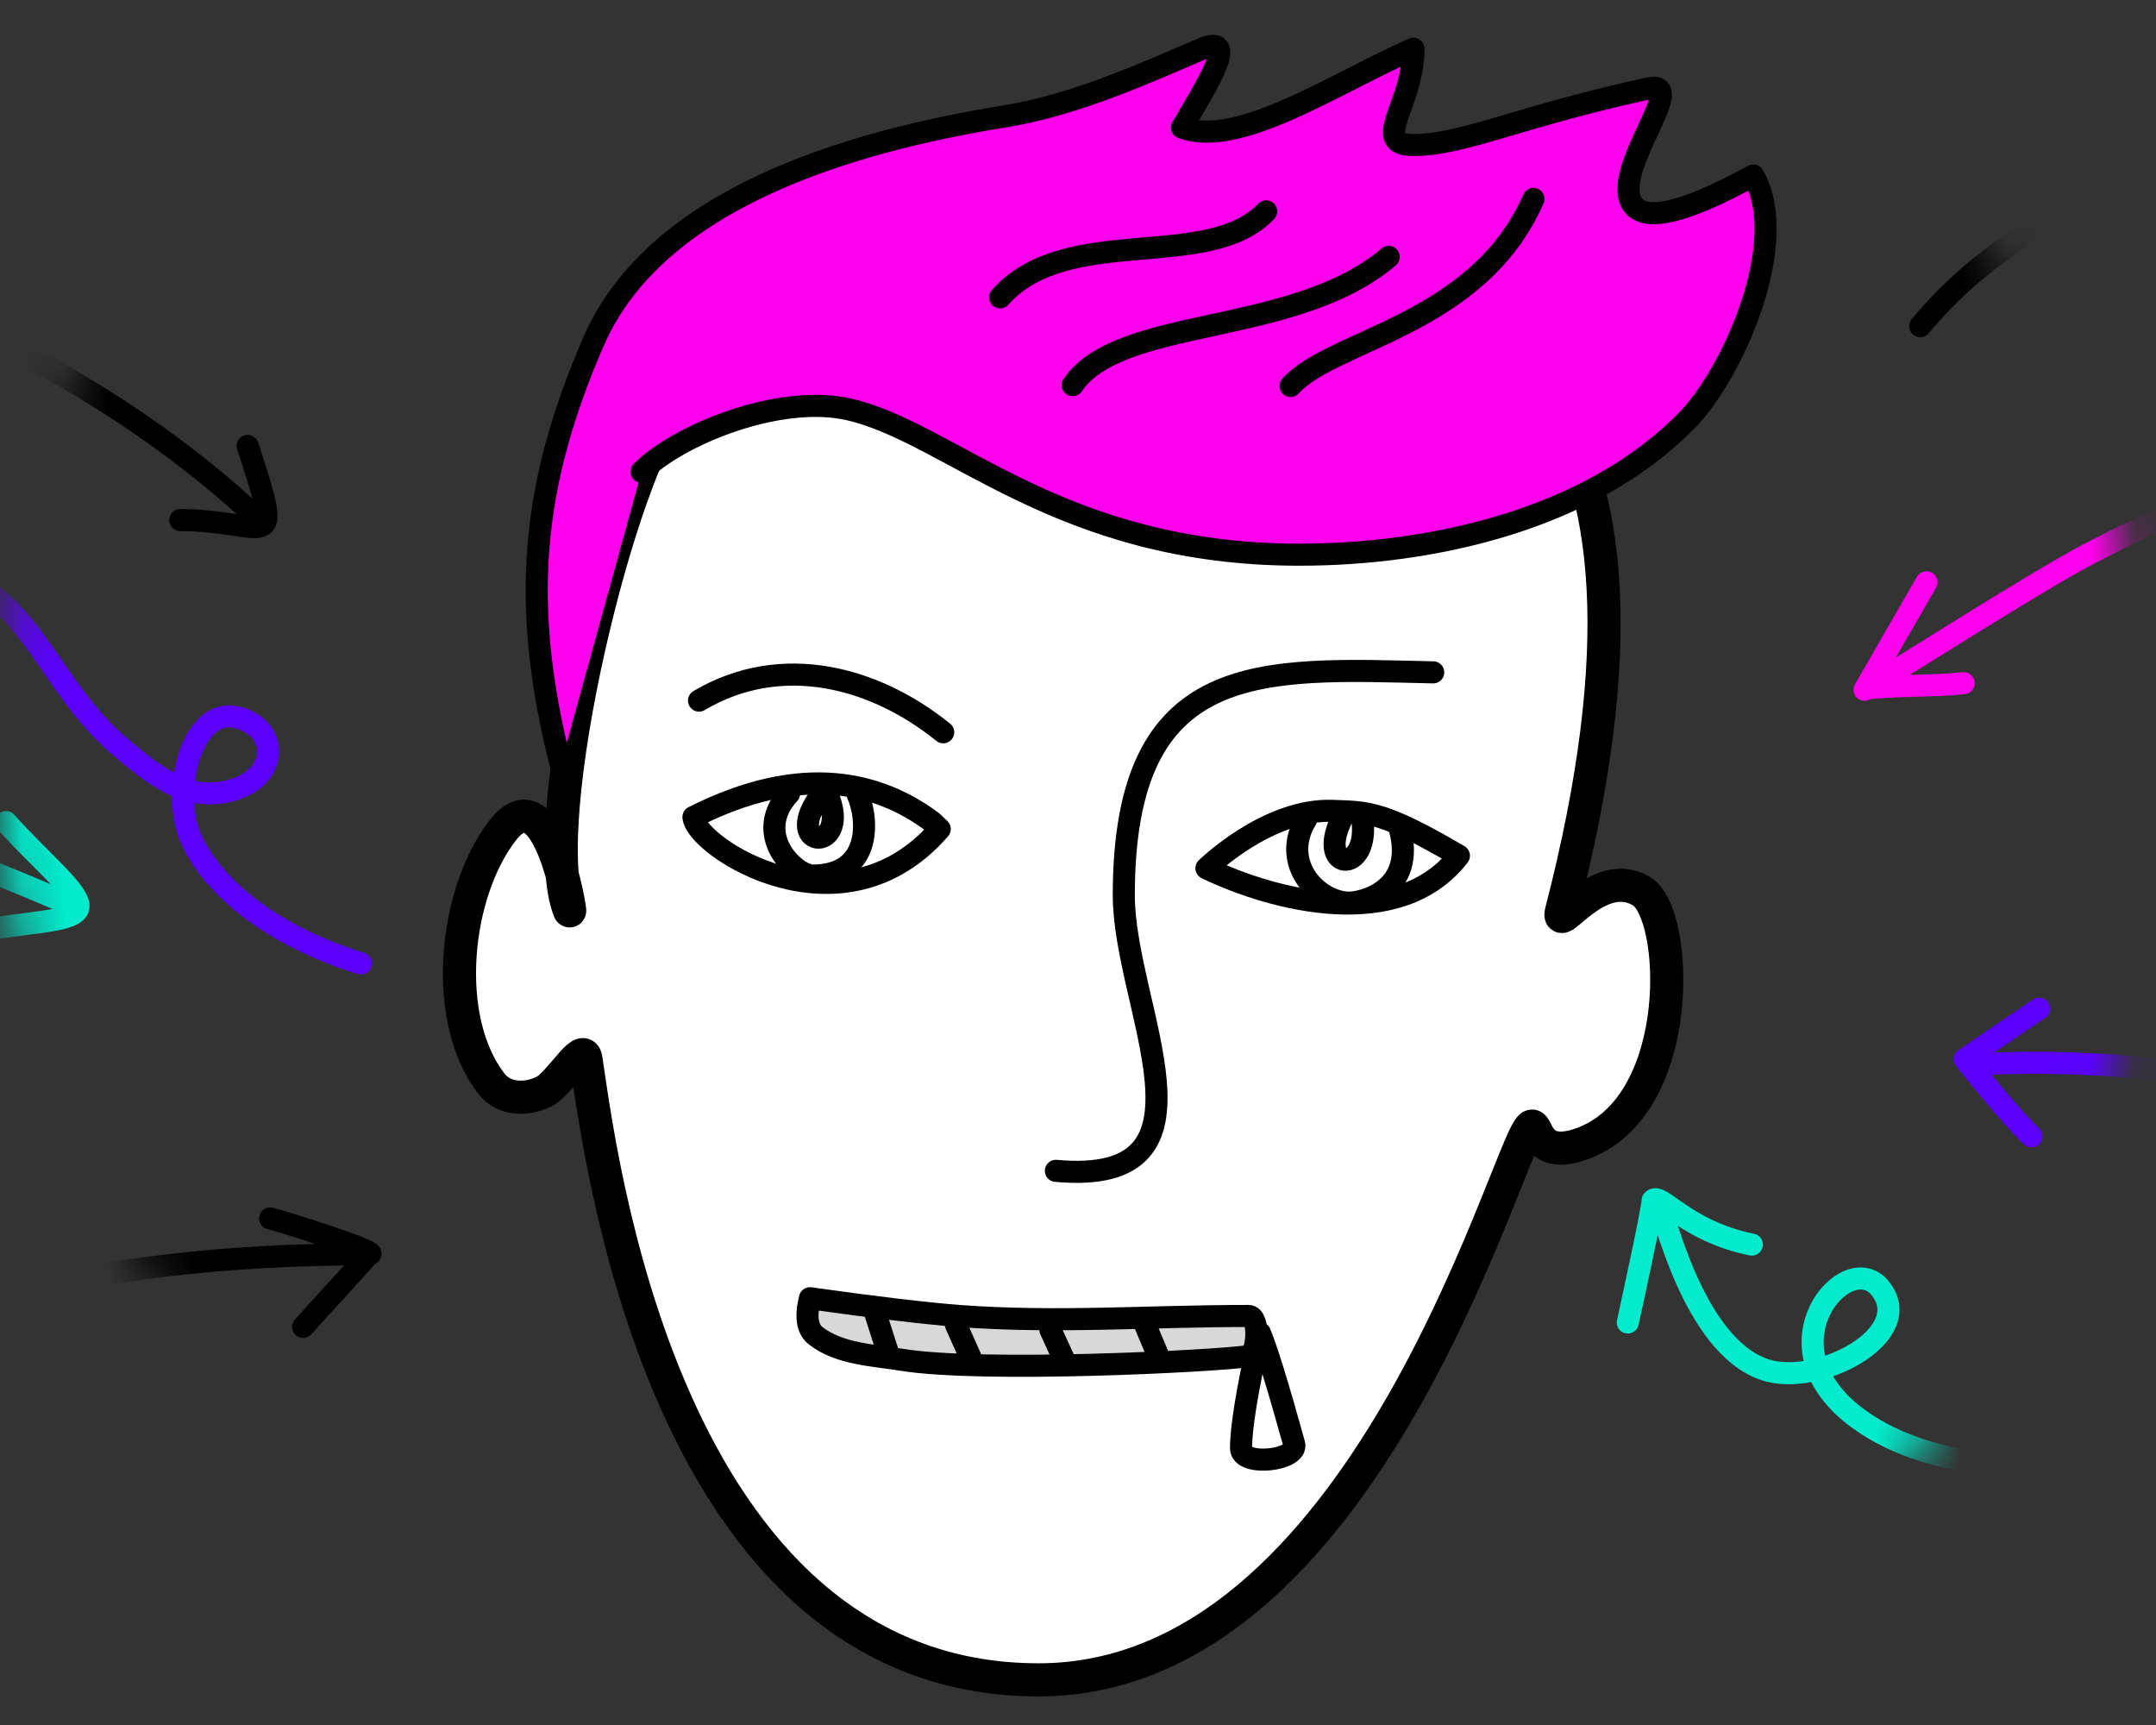 <svg xmlns="http://www.w3.org/2000/svg" xmlns:xlink="http://www.w3.org/1999/xlink" width="50" height="40" viewBox="0 0 50 40">
    <rect x="0" y="0" width="50" height="40" fill="#333333" stroke="none"/>
    <defs>
        <rect id="a" width="50" height="50" rx="25"/>
    </defs>
    <g fill="none" fill-rule="evenodd" transform="translate(0 -7)">
        <mask id="b" fill="#fff">
            <use xlink:href="#a"/>
        </mask>
        <g stroke-linecap="round" stroke-linejoin="round" mask="url(#b)">
            <path fill="#FFF" stroke="#000" stroke-width=".768" d="M15.688 16.367c-1.31 1.516-3.302 9.72-2.479 11.752.048.117-.49-3.237-1.554-1.86-1.117 1.447-1.426 4.355-.26 5.869.294.382.835.382 1.229.179.363-.188.901-1.16.964-.755.3 1.938 1.73 14.401 10.498 14.401 7.512 0 10.8-12.148 11.396-12.81.2-.223.054.844 1.288.347 2.334-.941 2.155-5.312 1.3-5.824-1.024-.615-2.01 1.057-1.854.453 1.573-6.086 1.12-9.831-.377-12.018-.4-.583-1.21-.745-1.815-1.117"/>
            <path fill="#FF00EC" stroke="#000" stroke-width=".512" d="M13.005 24.733c-.948-3.73-.683-6.486.756-9.805 1.438-3.319 5.897-4.639 9.547-5.23 1.669-.27 3.355-1.05 4.572-1.568.956-.407-.068 1.117-.468 1.828 1.32.489 3.56-1.037 5.368-1.828 0 1.295-1.017 2.232 0 2.232 1.16 0 2.458-.664 5.46-1.313.906-.196-.721 1.711-.442 2.56.192.582 1.145.403 2.862-.54.879 1.514-.452 4.573-1.548 5.688-2.252 2.292-5.896 3.105-8.98 3.105-5.568 0-8.075-2.824-10.44-3.368-1.635-.375-3.993.609-4.814 1.444"/>
            <path stroke="#000" stroke-width=".512" d="M24.487 34.15c4.074.373 1.575-3.801 1.575-6.389 0-5.522 3.19-5.262 7.176-5.17M21.874 23.98c-1.573-1.273-3.742-1.871-5.663-.734"/>
            <path stroke="#000" stroke-width=".512" d="M30.906 25.803c.788.03 1.14-.012 2.928 1.04-1.384 1.795-4.296 1.044-5.855.29 0 0 1.418-1.39 2.927-1.33z"/>
            <path stroke="#000" stroke-width=".512" d="M30.289 26.004c-.582.963.187 1.86.934 1.925.355.03 1.644-.285 1.231-1.74M21.602 26.044c-1.196-.884-2.976-1.384-5.52-.098.056.695 3.442 2.896 5.712.277l-.192-.18z"/>
            <path stroke="#000" stroke-width=".512" d="M18.3 25.4c-.865.952.136 1.903.55 1.903 1.345 0 1.313-1.27 1.032-1.902"/>
            <path stroke="#FF00EC" stroke-width=".512" d="M53.348 17.852c-1.691.45-3.325 1.17-4.9 1.99-1.198.625-4.436 2.694-5.207 3.153l1.437-2.493M43.332 22.96c.724-.079 1.484-.04 2.208-.118"/>
            <path stroke="#5B00FF" stroke-width=".512" d="M57.85 33.224c-8.866-2.221-12.216-1.388-12.216-1.577 0 0 .97 1.22 1.48 1.705M45.567 31.56l1.724-1.17"/>
            <path stroke="#000" stroke-width=".512" d="M-6.68 39.765c3.951-2.19 8.297-3.68 15.223-3.68.408 0-1.808-.709-2.278-.832M7.029 37.768l1.474-1.62"/>
            <path stroke="#02EBCD" stroke-width=".512" d="M-20 25.793c2.077-1.527 6.244-1.745 8.646-1.48 4.886.542 8.397 1.696 12.855 3.608"/>
            <path stroke="#02EBCD" stroke-width=".512" d="M-.73 28.642c1.275-.284 2.49-.234 2.549-.603.054-.341-.892-1.09-1.68-1.976"/>
            <path stroke="#000" stroke-width=".512" d="M-7.326 12.35c3.809.814 9.311 2.866 13.423 6.786M4.183 19.059c2.048.01 2.432.933 1.56-1.719M23.194 13.894c1.544-1.737 4.825-.577 6.17-1.993M24.877 15.93c1.09-1.61 5.144-1.111 7.329-2.973M29.93 15.95c.984-1.091 4.346-1.403 5.632-4.337M44.532 14.564c1.32-1.598 3.622-3.288 7.244-3.877"/>
            <path stroke="#5B00FF" stroke-width=".512" d="M-3.317 20.42C.5 19.426.652 22.492 2.75 24.284c.886.756 1.637 1.334 2.661 1.032.917-.27 1.06-1.178.389-1.561-1.293-.738-1.881 1.56-1.368 2.696.512 1.136 1.885 2.25 3.939 2.89"/>
            <path stroke="#02EBCD" stroke-width=".512" d="M49.43 40.962c-1.742.101-4.495.27-6.328-1.06-2.295-1.665-.283-3.98.494-3.038.893 1.085-1.44 2.312-2.673 1.895-1.676-.566-2.348-3.73-2.469-3.89"/>
            <path stroke="#02EBCD" stroke-width=".512" d="M37.75 37.667s.576-2.621.576-2.83c.175-.205.77.716 2.301 1.023"/>
            <path fill="#D8D8D8" stroke="#000" stroke-width=".512" d="M22.234 37.515c2.269.17 4.4 0 6.72 0 .271 0 .212.9 0 .932-.764.115-6.145.389-8.037.085-.684-.11-1.457-.134-2.001-.559-.195-.152-.24-.442-.132-.869 1.545.217 2.696.354 3.45.41z"/>
            <path stroke="#000" stroke-width=".512" d="M28.781 40.583c0 .436 1.35.283 1.23-.106-.37-1.333-.634-2.189-.791-2.567-.293 1.3-.439 2.19-.439 2.673zM31.176 25.87c-.749 1.354.624 1.456.412.086M20.251 37.304l.36 1.121M22.167 37.713l.38.853M24.36 37.837l.36.785M26.495 37.572l.359.853M19.061 25.407c-.975 1.261.602 1.396.18.143"/>
        </g>
    </g>
</svg>
